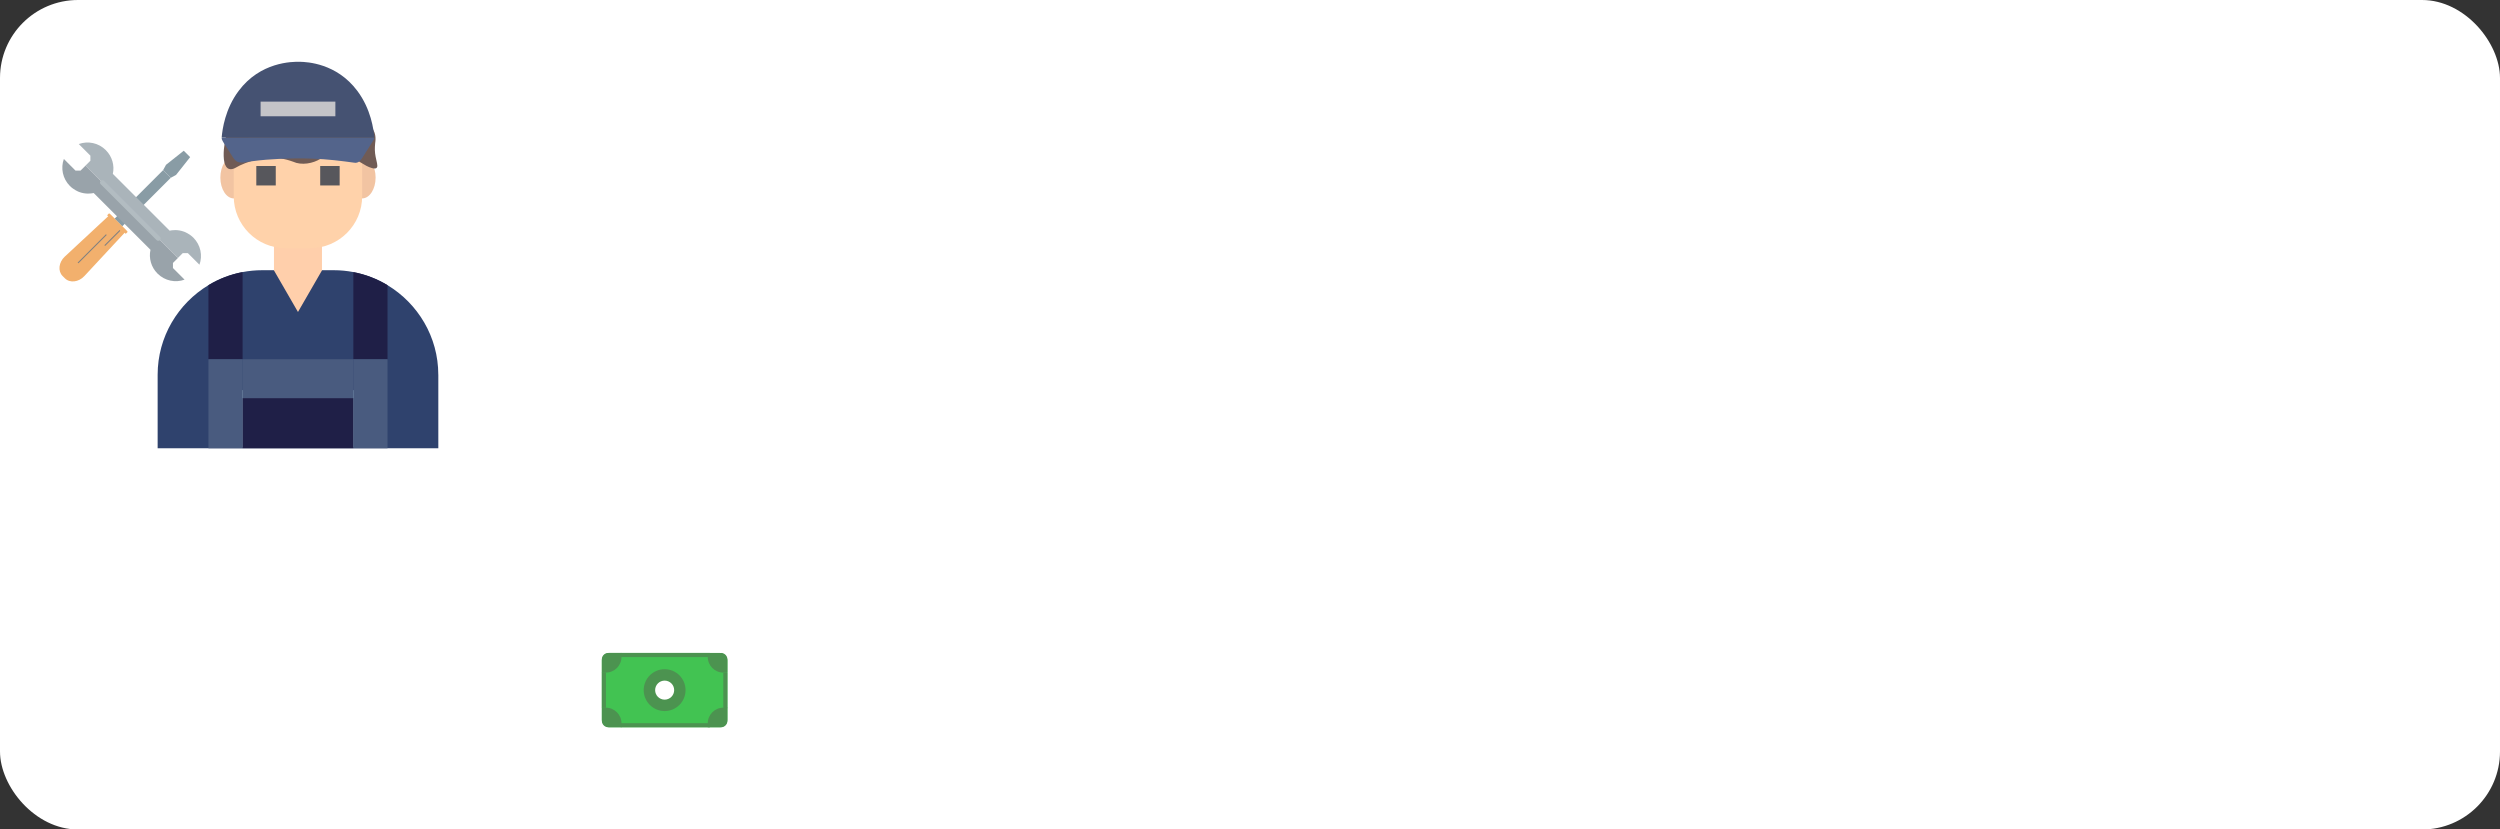<?xml version="1.0" encoding="UTF-8"?>
<svg id="_Слой_2" data-name="Слой 2" xmlns="http://www.w3.org/2000/svg" viewBox="0 0 1016.55 337.29">
  <rect x="0" y="0" width="1016.55" height="337.29" fill="#333333" stroke="none"/>
  <defs>
    <style>
      .cls-1 {
        fill: #2f426d;
      }

      .cls-2 {
        fill: #fff;
      }

      .cls-3 {
        fill: #1f1f47;
      }

      .cls-4 {
        fill: #899ca5;
      }

      .cls-5 {
        fill: #705b55;
      }

      .cls-6 {
        fill: #57575c;
      }

      .cls-7 {
        fill: #455272;
      }

      .cls-8 {
        fill: #a2c4d7;
      }

      .cls-9 {
        fill: #aab4ba;
      }

      .cls-10 {
        fill: #f2c4a2;
      }

      .cls-11 {
        fill: none;
        stroke: gray;
        stroke-miterlimit: 10;
        stroke-width: .43px;
      }

      .cls-12 {
        fill: #c4c4c8;
      }

      .cls-13 {
        fill: #ffcfab;
      }

      .cls-14 {
        fill: #4c9350;
      }

      .cls-15 {
        fill: #495b7f;
      }

      .cls-16 {
        fill: #f2b06d;
      }

      .cls-17 {
        fill: #42c352;
      }

      .cls-18 {
        fill: #53648b;
      }

      .cls-19 {
        fill: #99a3aa;
      }

      .cls-20 {
        fill: #ffd2aa;
      }

      .cls-21 {
        fill: #b2bcc1;
      }
    </style>
  </defs>
  <g id="_Слой_1-2" data-name="Слой 1">
    <g>
      <rect class="cls-2" width="1016.55" height="337.29" rx="31.72" ry="31.72"/>
      <g>
        <rect class="cls-17" x="244.72" y="265.5" width="51.06" height="30.23" rx="3.05" ry="3.05"/>
        <circle class="cls-14" cx="270.25" cy="280.62" r="8.51"/>
        <circle class="cls-2" cx="270.26" cy="280.62" r="3.87"/>
        <path class="cls-14" d="M293.17,265.51h-5.38v1.63c0,3.51,2.85,6.36,6.36,6.36h1.63v-5.38c0-1.44-1.17-2.62-2.62-2.62Z"/>
        <path class="cls-14" d="M295.78,293.12v-5.38h-1.63c-3.51,0-6.36,2.85-6.36,6.36v1.63h5.38c1.44,0,2.61-1.17,2.61-2.61Z"/>
        <path class="cls-14" d="M247.35,295.73h5.36v-1.62c0-3.51-2.85-6.36-6.36-6.36h-1.62v5.36c0,1.44,1.17,2.61,2.61,2.61Z"/>
        <path class="cls-14" d="M244.72,268.11v5.38h1.63c3.51,0,6.36-2.85,6.36-6.36v-1.63h-5.38c-1.44,0-2.61,1.17-2.61,2.61Z"/>
        <rect class="cls-14" x="244.71" y="273.39" width="1.68" height="14.44"/>
        <rect class="cls-14" x="294.1" y="273.5" width="1.68" height="14.44"/>
        <rect class="cls-14" x="269.71" y="248.22" width="1.68" height="36.25" transform="translate(4.2 536.89) rotate(-90)"/>
        <rect class="cls-14" x="269.71" y="276.77" width="1.68" height="36.25" transform="translate(-24.35 565.44) rotate(-90)"/>
      </g>
      <g>
        <g>
          <g>
            <g>
              <g>
                <ellipse class="cls-10" cx="95.06" cy="72.21" rx="5.46" ry="8.47"/>
                <ellipse class="cls-10" cx="147.27" cy="72.21" rx="5.46" ry="8.47"/>
              </g>
              <g>
                <rect class="cls-13" x="111.4" y="96.28" width="19.52" height="32.72"/>
                <path class="cls-20" d="M113.59,42h15.14c10.23,0,18.53,8.3,18.53,18.53v19.28c0,11.65-9.46,21.11-21.11,21.11h-10c-11.65,0-21.11-9.46-21.11-21.11v-19.28c0-10.23,8.3-18.53,18.53-18.53Z"/>
              </g>
            </g>
            <rect class="cls-6" x="104.22" y="67.5" width="7.91" height="7.91"/>
            <rect class="cls-6" x="130.2" y="67.5" width="7.91" height="7.91"/>
          </g>
          <path class="cls-1" d="M178.23,152.37v29.91h-114.13v-29.91c0-15.41,8.31-28.97,20.66-36.42,4.22-2.54,8.89-4.37,13.89-5.32,2.57-.5,5.24-.76,7.95-.76h4.75l9.81,16.99,9.81-16.99h4.75c2.72,0,5.38.26,7.95.76,5,.95,9.67,2.78,13.89,5.32,12.35,7.45,20.66,21.02,20.66,36.42Z"/>
          <rect class="cls-8" x="94.7" y="158.63" width="50.05" height="23.35"/>
          <path class="cls-3" d="M98.64,110.64v35.43h-13.89v-30.12c4.22-2.54,8.89-4.37,13.89-5.32Z"/>
          <path class="cls-3" d="M157.57,115.95v30.12h-13.89v-35.43c5,.95,9.67,2.78,13.89,5.32Z"/>
          <rect class="cls-15" x="84.76" y="146.08" width="13.89" height="36.2"/>
          <rect class="cls-15" x="143.67" y="146.08" width="13.89" height="36.2"/>
          <rect class="cls-15" x="98.65" y="146.08" width="45.02" height="15.79"/>
          <rect class="cls-3" x="98.64" y="161.87" width="45.03" height="20.41"/>
          <path class="cls-5" d="M92.36,54.09c-1.29,3.12-3.47,17.14,3.02,14.34,5.24-3.13,13.1-5.01,18.55-4.03,1.93.28,3.55.74,5.26,1.36,3.37,1.56,8.11.77,11.26-1.28,3.63-2.05,8.09-1.56,11.96-.51,3.36,1,5.64,3.51,8.9,4.4,1.01.27,1.7.18,1.96-.27.46-.75-.16-2.33-.54-4.41-.38-1.96-.37-3.36-.18-5.47,1.52-9.05-8.74-11.18-15.76-10.42-15.6.13-35.63-3.8-41.54,1.15-1.01.88-1.99,2.68-2.78,4.85l-.11.3Z"/>
          <g>
            <path class="cls-7" d="M90.12,55.99h62.09c-.28-3.37-1.36-11.6-6.9-19.02-8.47-11.35-20.62-11.75-23.14-11.84-3.54-.12-16.39.11-25.14,11.84-5.48,7.34-6.61,15.51-6.9,19.02Z"/>
            <rect class="cls-12" x="105.96" y="41.32" width="30.41" height="5.96"/>
            <path class="cls-18" d="M96.6,65.82c1.96.74,4.07-.18,6.23-.3,6.59-.88,15.95-1.34,23.79-1.02,6.81.21,12.33.96,17.6,1.68,1.38.18,2.34-.79,3.03-1.89,1.16-1.78,3.02-4.78,4.05-6.4.21-.33.41-.66.59-.96.62-1.05.3-.91-.48-.93-7.35.03-54.15-.05-61.08.03-.99.16,2.11,4.1,2.75,5.38,1.08,1.61,2.12,3.78,3.45,4.38l.08.04Z"/>
          </g>
        </g>
        <g>
          <g>
            <path class="cls-16" d="M25.44,112.22l.95.95c2.01,2.01,5.6,1.57,7.88-.88l17.19-18.49-6.64-6.64-18.49,17.19c-2.45,2.28-2.89,5.87-.88,7.88Z"/>
            <g>
              <polygon class="cls-4" points="71.6 71.11 71.6 71.11 71.6 71.11 71.6 71.11 77.32 63.89 74.72 61.29 67.51 67.01 69.55 69.06 67.51 67.01 66.32 69.18 69.43 72.3 71.6 71.11 71.6 71.11"/>
              <rect class="cls-4" x="55.81" y="66.65" width="4.4" height="27.91" transform="translate(73.99 -17.41) rotate(45)"/>
            </g>
            <rect class="cls-16" x="42.4" y="90.32" width="10.69" height="1.15" transform="translate(78.26 -7.14) rotate(45)"/>
            <line class="cls-11" x1="43.24" y1="95.4" x2="31.72" y2="106.93"/>
            <line class="cls-11" x1="48.76" y1="93.69" x2="42.59" y2="99.86"/>
          </g>
          <g>
            <path class="cls-9" d="M43.03,61.04c-2.99-2.99-7.31-3.82-11-2.47l4.72,4.72v2.07s-2,2-2,2l37.56,37.56,2-2h2.07s4.72,4.72,4.72,4.72c1.35-3.68.52-8-2.47-11-1.5-1.5-3.43-2.31-3.72-2.41-2.64-1-4.97-.65-5.94-.44l-23.09-23.09c.74-3.35-.22-7.03-2.86-9.66Z"/>
            <path class="cls-19" d="M72.32,104.92l-37.56-37.56-2,2h-2.07s-4.72-4.72-4.72-4.72c-1.35,3.68-.52,8,2.47,11,1.5,1.5,3.43,2.31,3.72,2.41,2.64,1,4.97.65,5.94.44l23.09,23.09c-.74,3.35.22,7.03,2.86,9.66,2.99,2.99,7.31,3.82,11,2.47l-4.72-4.72v-2.07s2-2,2-2Z"/>
            <rect class="cls-21" x="52.05" y="68.55" width="1.91" height="34.1" rx=".95" ry=".95" transform="translate(-45.01 62.56) rotate(-45)"/>
          </g>
        </g>
      </g>
    </g>
  </g>
</svg>